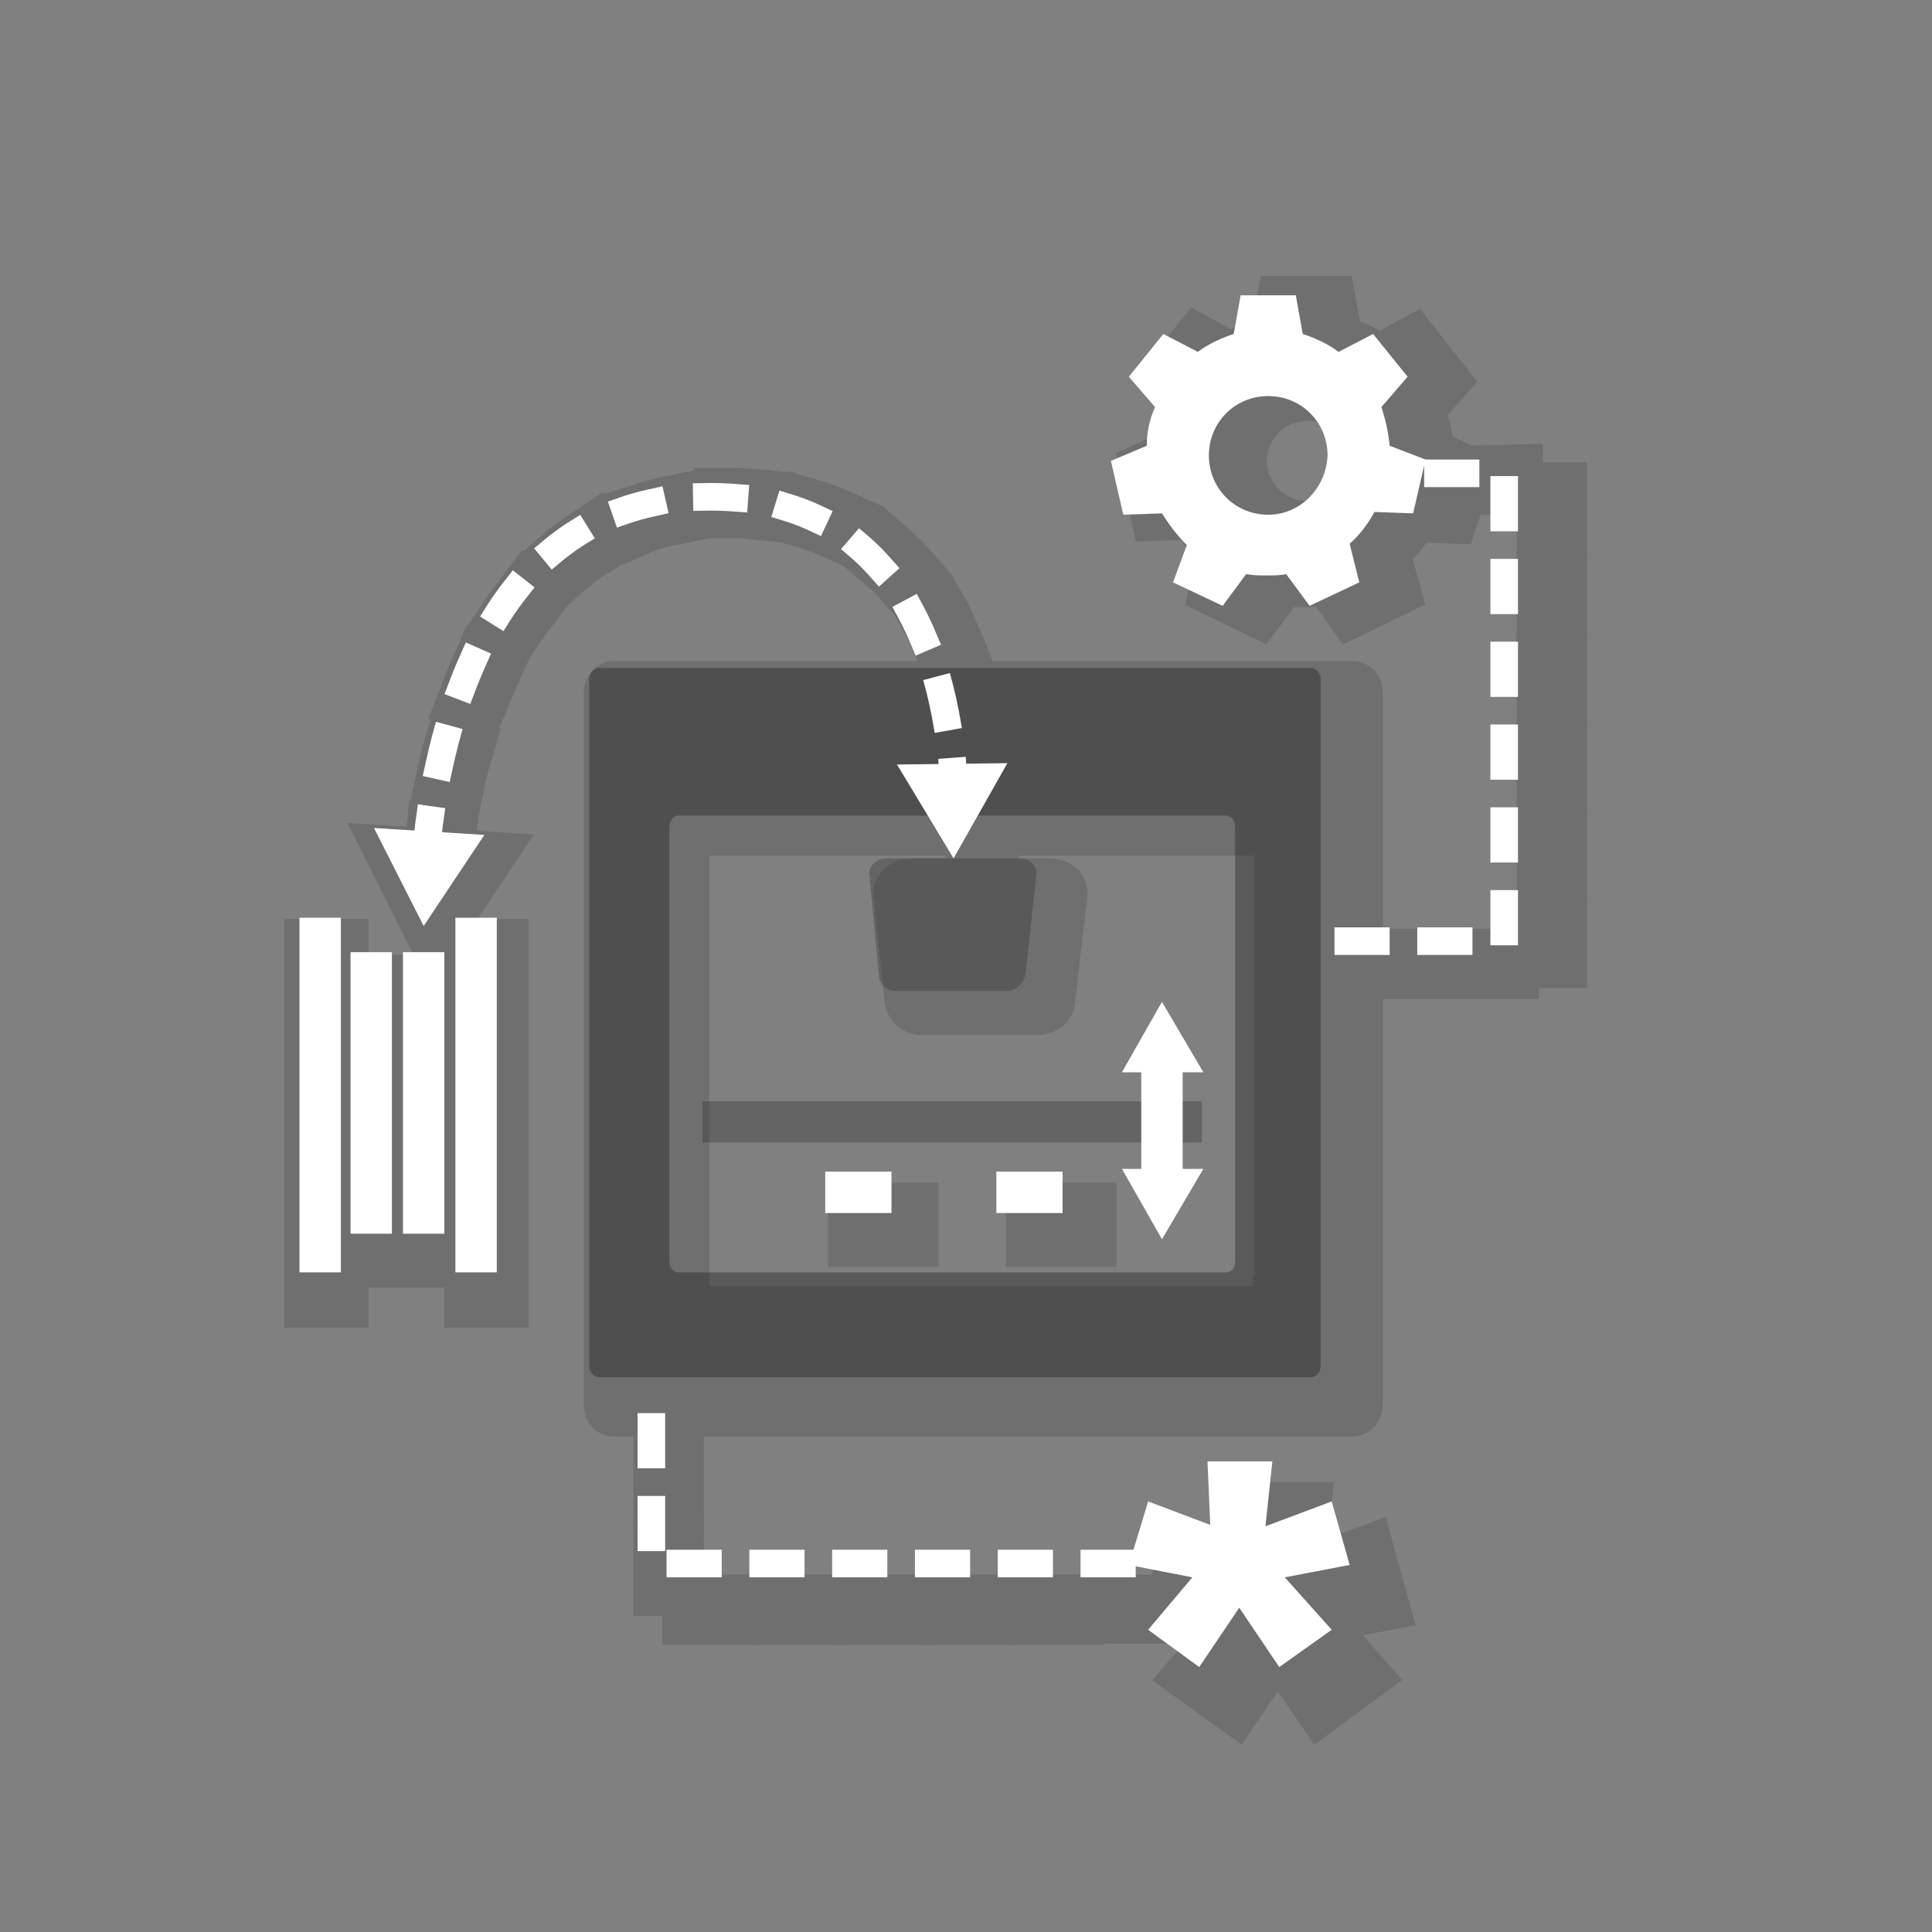 <?xml version="1.0" encoding="utf-8"?>
<!-- Generator: Adobe Illustrator 21.1.0, SVG Export Plug-In . SVG Version: 6.00 Build 0)  -->
<svg version="1.1" id="Layer_1" xmlns="http://www.w3.org/2000/svg" xmlns:xlink="http://www.w3.org/1999/xlink" x="0px" y="0px"
	 viewBox="0 0 140 140" style="enable-background:new 0 0 140 140;" xml:space="preserve">
<rect x="0" y="0" width="140" height="140" fill="#808080" stroke="none"/>
<style type="text/css">
	.st0{opacity:0.15;}
	.st1{fill:#0C0C0C;stroke:#0C0C0C;stroke-width:3;stroke-miterlimit:10;}
	.st2{fill:none;stroke:#FFFFFF;stroke-width:3;stroke-linejoin:round;stroke-miterlimit:10;}
	.st3{fill:none;stroke:#FFFFFF;stroke-width:3;stroke-linecap:square;stroke-linejoin:round;stroke-miterlimit:10;}
	.st4{opacity:0.35;fill:none;stroke:#333333;stroke-width:3;stroke-miterlimit:10;}
	.st5{opacity:0.35;fill:#161615;}
	.st6{opacity:0.35;fill:#333333;}
	.st7{fill:none;stroke:#FFFFFF;stroke-width:2;stroke-linecap:square;stroke-miterlimit:10;stroke-dasharray:2,4;}
	.st8{fill:#FFFFFF;}
	.st9{fill:none;stroke:#FFFFFF;stroke-width:3;stroke-linejoin:round;}
</style>
<g class="st0">
	<rect x="22.1" y="68.1" class="st1" width="3.1" height="26.6"/>
	<rect x="33.7" y="68.1" class="st1" width="3.1" height="26.6"/>
	<rect x="25.9" y="70.7" class="st1" width="3.1" height="21.1"/>
	<rect x="29.8" y="70.7" class="st1" width="3.1" height="21.1"/>
	<rect x="74.4" y="87.2" class="st1" width="5" height="3.1"/>
	<rect x="61.5" y="87.2" class="st1" width="5" height="3.1"/>
	<path class="st1" d="M98.7,101.8V60.5V50.2c0-0.5-0.3-0.8-0.7-0.8h-5.1H49.3h-4.8c-0.4,0-0.7,0.4-0.7,0.8v10.3v41.3
		c0,0.5,0.3,0.8,0.7,0.8H98C98.4,102.6,98.7,102.2,98.7,101.8z M92.3,93.9c0,0.4-0.3,0.8-0.7,0.8h-41c-0.4,0-0.7-0.4-0.7-0.8V61.3
		c0-0.4,0.3-0.8,0.7-0.8h18.7l1.9,3.2l1.8-3.2h18.7c0.4,0,0.7,0.4,0.7,0.8V93.9z"/>
	<path class="st1" d="M64.8,64.9l0.8,7.6c0.1,0.6,0.6,1,1.2,1h8.4c0.6,0,1.2-0.4,1.2-1l0.9-7.6c0.1-0.7-0.5-1.2-1.2-1.2h-4.9H66
		C65.3,63.7,64.7,64.3,64.8,64.9z"/>
	<rect x="111.4" y="66" class="st1" width="2.1" height="4.1"/>
	<rect x="105.9" y="68.8" class="st1" width="4.1" height="2.1"/>
	<path class="st1" d="M106.4,33.8l-2.5-1.1c-0.1-1-0.3-2-0.7-2.9l1.9-2.2l-2.6-3.3l-2.6,1.4c-0.8-0.6-1.7-1-2.7-1.3l-0.5-2.9h-4.1
		L92,24.3c-1,0.3-1.9,0.7-2.7,1.3l-2.6-1.4l-2.6,3.2l1.9,2.2c-0.4,0.9-0.6,1.9-0.7,2.9l-2.7,1.2l0.9,4l2.9-0.1
		c0.5,0.9,1.1,1.7,1.9,2.3L87.6,43l3.7,1.8l1.8-2.4c0.5,0.1,1,0.1,1.5,0.1c0.5,0,1-0.1,1.5-0.1l1.7,2.4l3.7-1.8l-0.8-2.9
		c0.7-0.7,1.4-1.5,1.9-2.3l2.9,0.1l0.7-2.1h4.1v-2.1L106.4,33.8L106.4,33.8z M94.7,37.8c-2.4,0-4.4-2-4.4-4.4c0-2.4,2-4.4,4.4-4.4
		c2.4,0,4.4,2,4.4,4.4C99.1,35.9,97.2,37.8,94.7,37.8z"/>
	<rect x="111.4" y="59.8" class="st1" width="2.1" height="4.1"/>
	<rect x="99.7" y="68.8" class="st1" width="4.1" height="2.1"/>
	<rect x="111.4" y="53.6" class="st1" width="2.1" height="4.1"/>
	<rect x="111.4" y="47.4" class="st1" width="2.1" height="4.1"/>
	<rect x="111.4" y="35" class="st1" width="2.1" height="4.1"/>
	<rect x="111.4" y="41.2" class="st1" width="2.1" height="4.1"/>
	<polygon class="st1" points="99.4,111.9 94.5,113.7 95,108.9 90.1,108.9 90.4,113.6 85.7,111.9 84.6,115.6 80.6,115.6 80.6,117.6 
		84.7,117.6 84.7,116.7 89.1,117.5 85.7,121.5 89.6,124.3 92.6,119.9 95.6,124.3 99.4,121.5 95.9,117.5 100.7,116.6 	"/>
	<rect x="62" y="115.6" class="st1" width="4.1" height="2.1"/>
	<rect x="55.8" y="115.6" class="st1" width="4.1" height="2.1"/>
	<rect x="68.2" y="115.6" class="st1" width="4.1" height="2.1"/>
	<rect x="49.5" y="115.6" class="st1" width="4.1" height="2.1"/>
	<rect x="74.4" y="115.6" class="st1" width="4.1" height="2.1"/>
	<rect x="47.4" y="105.3" class="st1" width="2.1" height="4.1"/>
	<rect x="47.4" y="111.5" class="st1" width="2.1" height="4.1"/>
	<path class="st1" d="M53,37.5c0.6,0,1.1,0,1.7,0.1l1,0.1l0.2-2.1l-1-0.1c-0.6,0-1.2-0.1-1.8-0.1l-1.3,0l0,2.1L53,37.5z"/>
	<path class="st1" d="M60.3,39l0.9,0.4l0.9-1.9l-0.9-0.4c-0.7-0.3-1.3-0.6-2.1-0.8l-1-0.3l-0.6,2l1,0.3C59.1,38.5,59.7,38.7,60.3,39
		z"/>
	<path class="st1" d="M67.1,45.6c0.3,0.6,0.6,1.2,0.8,1.8l0.4,1l1.9-0.8l-0.4-1c-0.3-0.7-0.6-1.3-0.9-2l-0.5-0.9l-1.8,1L67.1,45.6z"
		/>
	<path class="st1" d="M64.9,42.4l0.7,0.8l1.5-1.4L66.4,41c-0.5-0.6-1-1.1-1.6-1.6l-0.8-0.7l-1.4,1.6l0.8,0.7
		C64,41.5,64.5,41.9,64.9,42.4z"/>
	<path class="st1" d="M46.9,38.5c0.6-0.2,1.2-0.4,1.9-0.5l1-0.2l-0.4-2l-1,0.2c-0.7,0.2-1.4,0.3-2.1,0.6l-1,0.3l0.7,2L46.9,38.5z"/>
	<path class="st1" d="M33.6,56.9c0.1-0.6,0.3-1.3,0.5-2l0.3-1l-2-0.5l-0.3,1c-0.2,0.7-0.3,1.4-0.5,2.1l-0.2,1l2,0.4L33.6,56.9z"/>
	<path class="st1" d="M37.5,42.8c-0.4,0.6-0.9,1.1-1.3,1.8l-0.6,0.9l1.7,1.1l0.6-0.9c0.4-0.6,0.8-1.1,1.2-1.6l0.6-0.8L38.1,42
		L37.5,42.8z"/>
	<path class="st1" d="M35.3,51c0.2-0.6,0.5-1.2,0.8-1.9l0.4-0.9l-1.9-0.9l-0.4,0.9c-0.3,0.7-0.6,1.3-0.8,2l-0.4,1l1.9,0.7L35.3,51z"
		/>
	<path class="st1" d="M43.2,37.8l-0.9,0.6c-0.6,0.4-1.2,0.8-1.8,1.3l-0.8,0.7l1.3,1.6l0.8-0.7c0.5-0.4,1-0.8,1.6-1.1l0.9-0.6
		L43.2,37.8z"/>
	<path class="st1" d="M31.4,68.7l4.6-6.9l-3.1-0.2c0-0.3,0.1-0.5,0.1-0.8l0.1-1L31,59.6l-0.1,1c0,0.3-0.1,0.6-0.1,0.9l-3.1-0.2
		L31.4,68.7z"/>
</g>
<line class="st2" x1="23.2" y1="66.5" x2="23.2" y2="92.2"/>
<line class="st2" x1="34.5" y1="66.5" x2="34.5" y2="92.2"/>
<line class="st2" x1="26.9" y1="69" x2="26.9" y2="89.4"/>
<line class="st2" x1="30.7" y1="69" x2="30.7" y2="89.4"/>
<line class="st3" x1="75.5" y1="86.4" x2="73.7" y2="86.4"/>
<line class="st3" x1="63.1" y1="86.4" x2="61.3" y2="86.4"/>
<line class="st4" x1="50.9" y1="81.3" x2="87.1" y2="81.3"/>
<path class="st5" d="M90.1,48.4H48h-4.6c-0.4,0-0.7,0.4-0.7,0.8v9.9V99c0,0.4,0.3,0.8,0.7,0.8H95c0.4,0,0.7-0.4,0.7-0.8V59.1v-9.9
	c0-0.4-0.3-0.8-0.7-0.8H90.1z M88.9,92.2H49.2c-0.4,0-0.7-0.3-0.7-0.8V59.9c0-0.4,0.3-0.8,0.7-0.8h39.6c0.4,0,0.7,0.3,0.7,0.8v31.5
	C89.5,91.9,89.2,92.2,88.9,92.2z"/>
<path class="st6" d="M73,71.8h-8.1c-0.6,0-1.1-0.4-1.2-1L63,63.4c-0.1-0.6,0.5-1.2,1.2-1.2h9.7c0.7,0,1.3,0.6,1.2,1.2l-0.8,7.3
	C74.1,71.3,73.6,71.8,73,71.8z"/>
<polyline class="st7" points="97.7,68.2 109,68.2 109,34.3 101,34.3 "/>
<path class="st8" d="M100.7,32.3c-0.1-1-0.3-1.9-0.6-2.8l1.9-2.2l-2.5-3.1L97,25.5c-0.8-0.6-1.7-1-2.6-1.3l-0.5-2.8h-4l-0.5,2.8
	c-0.9,0.3-1.8,0.7-2.6,1.3l-2.5-1.3l-2.5,3.1l1.9,2.2c-0.4,0.9-0.6,1.8-0.6,2.8l-2.6,1.1l0.9,3.9l2.8-0.1c0.5,0.8,1.1,1.6,1.8,2.3
	L85,42.2l3.6,1.7l1.7-2.3c0.5,0.1,1,0.1,1.5,0.1c0.5,0,1,0,1.4-0.1l1.7,2.3l3.6-1.7l-0.7-2.8c0.7-0.6,1.3-1.4,1.8-2.3l2.8,0.1
	l0.9-3.9L100.7,32.3z M91.9,37.3c-2.4,0-4.3-1.9-4.3-4.3c0-2.4,1.9-4.3,4.3-4.3c2.4,0,4.3,1.9,4.3,4.3
	C96.1,35.4,94.2,37.3,91.9,37.3z"/>
<g>
	<path class="st8" d="M92.7,120.8l-2.9-4.3l-2.9,4.3l-3.7-2.7l3.2-3.8l-4.6-0.9l1.4-4.6l4.5,1.7l-0.2-4.6h4.7l-0.5,4.7l4.8-1.8
		l1.3,4.6l-4.7,0.9l3.4,3.8L92.7,120.8z"/>
</g>
<polyline class="st7" points="47.2,103.4 47.2,113.3 81.8,113.3 "/>
<g>
	<g>
		<path class="st7" d="M30.9,61.4c0.9-9,4.7-25.4,20.6-25.4c14.2,0,17.1,12.8,17.6,20.5"/>
		<g>
			<polygon class="st8" points="35.1,60.5 30.7,67.1 27.1,60 			"/>
		</g>
		<g>
			<polygon class="st8" points="65,55.4 69.1,62.2 73,55.3 			"/>
		</g>
	</g>
</g>
<g>
	<g>
		<line class="st9" x1="84.2" y1="76.9" x2="84.2" y2="85.5"/>
		<g>
			<polygon class="st8" points="81.3,77.7 84.2,72.6 87.2,77.7 			"/>
		</g>
		<g>
			<polygon class="st8" points="81.3,84.7 84.2,89.8 87.2,84.7 			"/>
		</g>
	</g>
</g>
</svg>
